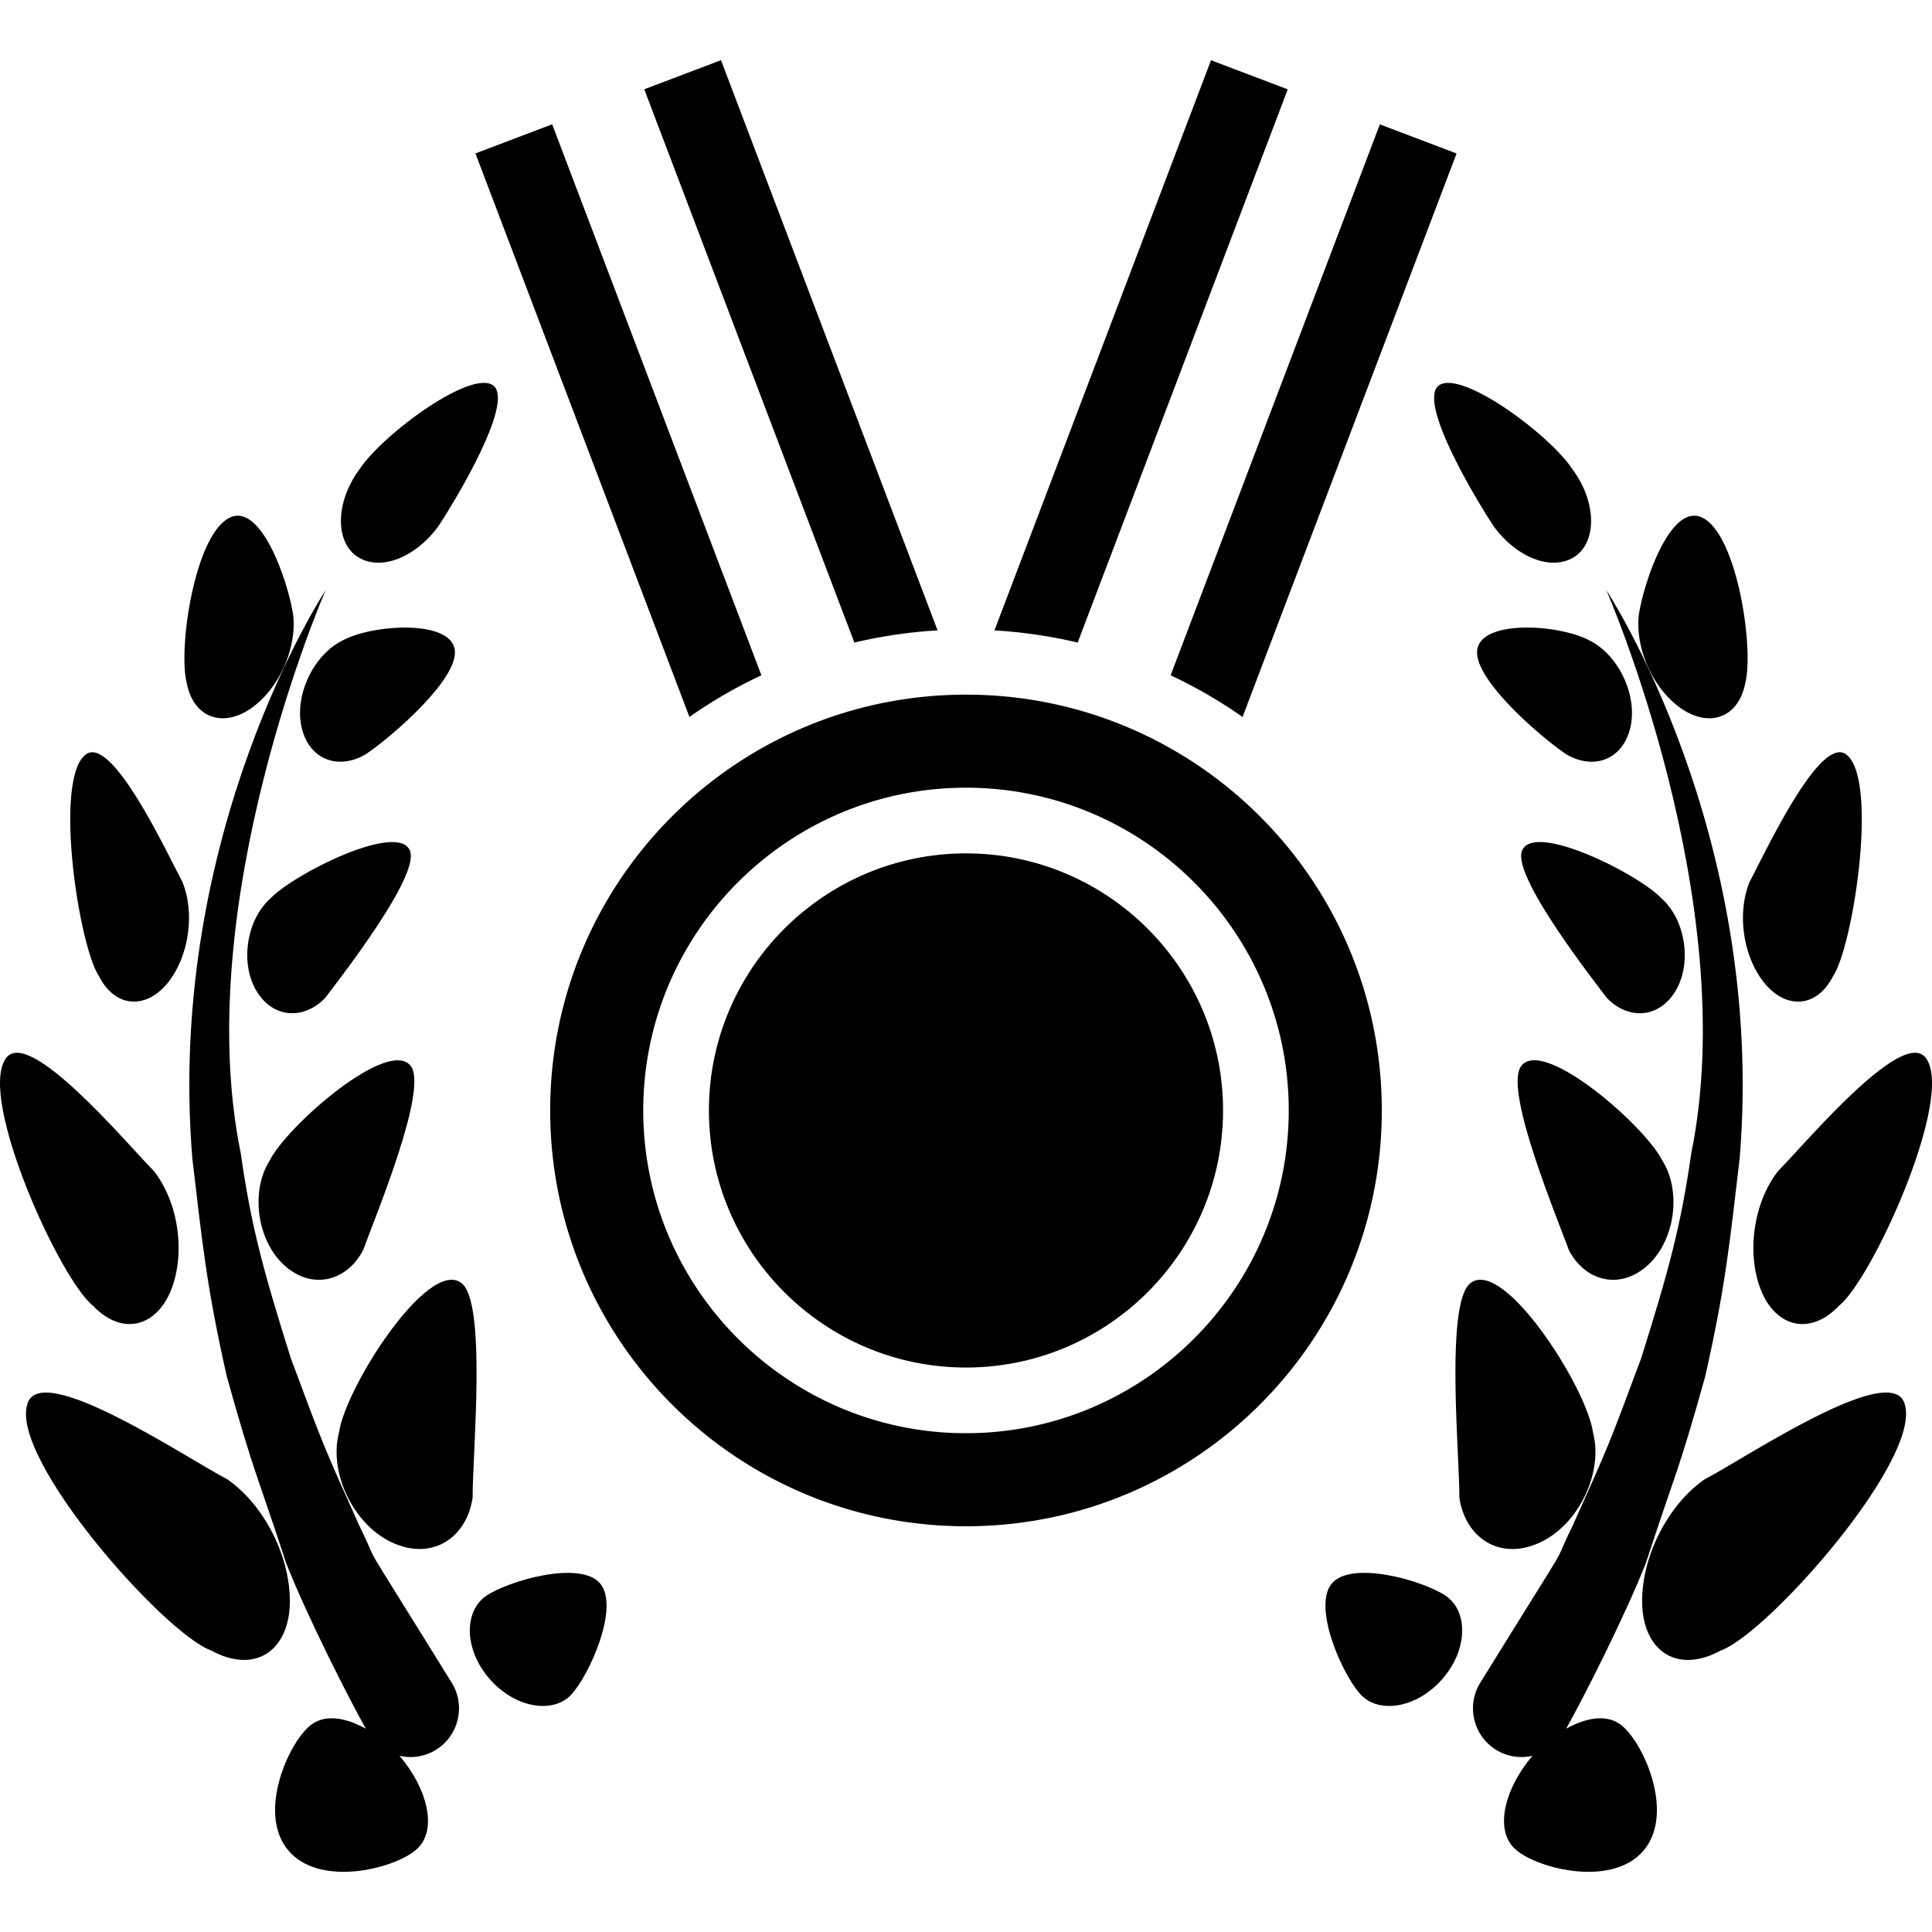 <svg xmlns="http://www.w3.org/2000/svg" viewBox="0 0 489.055 489.055" style="enable-background:new 0 0 489.055 489.055" xml:space="preserve"><path d="M90.987 386.269c-9.182-20.44-9.182-20.44-17.355-42.405-6.868-21.835-10.097-33.573-12.685-51.917-13.022-63.525 21.493-142.57 21.493-142.57s-40.504 61.382-33.758 143.82c2.548 21.43 3.531 32.227 8.733 55.229 6.728 24.271 8.034 25.795 15.025 47.257 5.3 13.476 15.926 34.386 20.178 41.919-5.049-2.825-10.13-3.669-13.637-1.152-5.583 3.862-14.205 22.435-5.91 32.063 8.305 9.659 28.184 4.14 32.834-.827 4.74-4.872 2.232-15.034-4.765-23.217 3.043.683 6.349.244 9.204-1.525 5.797-3.588 7.591-11.186 4.004-16.981-26.112-42.195-16.965-26.61-23.361-39.694zm19.896-252.932c5.146-7.809 18.613-30.587 14.327-35.44-4.936-5.228-28.191 11.836-34.166 20.829-6.38 8.621-6.152 18.799-.358 22.338 5.821 3.556 14.522-.048 20.197-7.727z"/><path d="M92.643 190.888c6.608-4.465 23.346-18.931 22.484-26.3-.909-7.89-21.031-6.559-28.531-2.403-7.476 3.783-12.232 14.254-10.162 22.291 2.061 8.066 9.497 10.455 16.209 6.412zm30.309 213.156c-5.527 3.946-5.479 13.458.894 20.847 6.348 7.385 15.933 9.058 20.675 4.171 4.675-4.968 12.435-22.321 7.363-28.266-5.107-5.908-23.322-.63-28.932 3.248zM64.98 250.939c4.245 6.98 12.054 7.191 17.355 1.64 4.838-6.364 23.954-31.056 21.437-37.241-2.963-7.402-29.563 5.91-35.415 12.191-6.046 5.471-7.622 16.476-3.377 23.41zm26.965 65.456c3.142-8.685 16.616-40.927 11.98-46.608-5.592-7.144-31.203 15.1-35.667 23.994-4.992 7.906-3.125 20.554 3.928 26.706 7.055 6.184 15.758 3.686 19.759-4.092zm7.833 74.303c10.024 4.287 18.435-1.703 19.862-11.639-.073-10.764 3.695-49.969-2.987-54.385-8.451-5.959-29.23 26.512-30.852 37.989-2.695 10.406 3.977 23.799 13.977 28.035zM63.487 179.345c7.045-4.886 11.64-14.968 10.747-23.571-1.227-8.347-8.143-28.899-16.244-24.662-8.735 4.499-12.963 33.136-10.714 41.821 1.738 8.896 9.189 11.265 16.211 6.412zm-21.04 69.467c5.397-6.689 6.988-17.662 3.691-25.649-3.919-7.308-18.067-37.876-24.65-31.999-7.906 6.77-1.479 48.559 3.604 56.009 4.147 8.084 11.965 8.295 17.355 1.639zm.893 77.649c3.678-9.368 1.802-22.192-4.417-30.066-6.792-6.85-32.004-37.03-37.525-28.345-6.94 10.211 13.783 55.879 22.185 62.518 7.386 7.744 16.088 5.244 19.757-4.107zm30.017 79.728c.374-11.705-6.308-25.133-15.828-31.74-9.886-5.08-47.493-30.454-50.609-19.009-4.44 13.832 34.603 58.086 46.575 62.372 11.062 6.023 19.473.031 19.862-11.623zm336.717 30.26c-3.506-2.517-8.588-1.673-13.638 1.152 4.254-7.533 14.879-28.443 20.181-41.919 6.988-21.462 8.295-22.986 15.024-47.257 5.203-23.003 6.185-33.8 8.734-55.229 6.744-82.438-33.76-143.82-33.76-143.82s34.515 79.045 21.495 142.57c-2.59 18.344-5.82 30.082-12.688 51.917-8.174 21.965-8.174 21.965-17.355 42.405-6.395 13.084 2.753-2.501-23.361 39.692-3.587 5.796-1.793 13.394 4.002 16.981 2.858 1.77 6.161 2.208 9.205 1.525-6.997 8.183-9.506 18.345-4.765 23.217 4.652 4.967 24.531 10.486 32.834.827 8.297-9.626-.323-28.198-5.908-32.061zM363.848 97.897c-4.288 4.854 9.18 27.632 14.326 35.44 5.674 7.679 14.374 11.283 20.195 7.727 5.795-3.539 6.022-13.717-.358-22.338-5.972-8.993-29.23-26.057-34.163-20.829z"/><path d="M402.46 162.185c-7.501-4.155-27.623-5.486-28.532 2.403-.861 7.369 15.878 21.835 22.483 26.3 6.713 4.043 14.15 1.654 16.211-6.412 2.069-8.037-2.686-18.508-10.162-22.291zm-65.286 238.611c-5.074 5.944 2.687 23.298 7.362 28.266 4.739 4.887 14.326 3.214 20.675-4.171 6.371-7.389 6.419-16.9.892-20.847-5.609-3.878-23.824-9.156-28.929-3.248zM420.7 227.528c-5.854-6.281-32.454-19.594-35.416-12.191-2.518 6.186 16.599 30.877 21.437 37.241 5.301 5.552 13.108 5.341 17.355-1.64 4.246-6.933 2.67-17.938-3.376-23.41zm-3.832 92.958c7.054-6.152 8.921-18.8 3.928-26.706-4.463-8.895-30.073-31.138-35.667-23.994-4.634 5.682 8.841 37.924 11.981 46.608 4.004 7.779 12.704 10.277 19.758 4.092zm-44.466 4.189c-6.682 4.416-2.915 43.621-2.987 54.385 1.429 9.936 9.838 15.926 19.862 11.639 10.001-4.236 16.674-17.629 13.979-28.034-1.624-11.478-22.404-43.949-30.854-37.99zm53.168-145.33c7.021 4.854 14.473 2.484 16.209-6.412 2.25-8.686-1.979-37.322-10.713-41.821-8.102-4.237-15.017 16.315-16.242 24.662-.895 8.603 3.7 18.685 10.746 23.571zm21.041 69.467c5.389 6.656 13.206 6.445 17.354-1.64 5.082-7.45 11.51-49.239 3.604-56.009-6.583-5.877-20.732 24.691-24.653 31.999-3.294 7.988-1.704 18.96 3.695 25.65zm3.522 47.583c-6.217 7.874-8.093 20.698-4.415 30.066 3.669 9.351 12.369 11.851 19.756 4.106 8.401-6.639 29.124-52.307 22.184-62.518-5.519-8.685-30.731 21.496-37.525 28.346zm-18.606 78.053c-9.52 6.607-16.201 20.035-15.827 31.74.39 11.654 8.799 17.647 19.862 11.623 11.973-4.286 51.018-48.54 46.577-62.372-3.117-11.445-40.724 13.929-50.612 19.009zM314.534 181.489l54.174-142.637-19.423-7.371-52.957 139.453c6.388 3.02 12.484 6.528 18.206 10.555zm11.438-158.871-19.425-7.37-54.815 144.322c7.208.438 14.238 1.462 21.064 3.086l53.176-140.038zm-88.64 136.952L182.509 15.232l-19.424 7.37 53.183 140.055a121.81 121.81 0 0 1 21.064-3.087zm-44.595 11.365L139.771 31.466l-19.423 7.371 54.174 142.652c5.722-4.044 11.826-7.55 18.215-10.554zm51.788 4.903c-58.136 0-105.256 47.129-105.256 105.248 0 58.134 47.12 105.263 105.256 105.263 58.127 0 105.255-47.129 105.255-105.263 0-58.119-47.128-105.248-105.255-105.248zm0 186.956c-45.05 0-81.7-36.658-81.7-81.708 0-45.052 36.65-81.692 81.7-81.692s81.7 36.641 81.7 81.692c0 45.05-36.651 81.708-81.7 81.708z"/><path d="M244.525 216.019c-35.888 0-65.075 29.188-65.075 65.067 0 35.895 29.187 65.083 65.075 65.083 35.885 0 65.075-29.188 65.075-65.083 0-35.879-29.19-65.067-65.075-65.067z"/></svg>